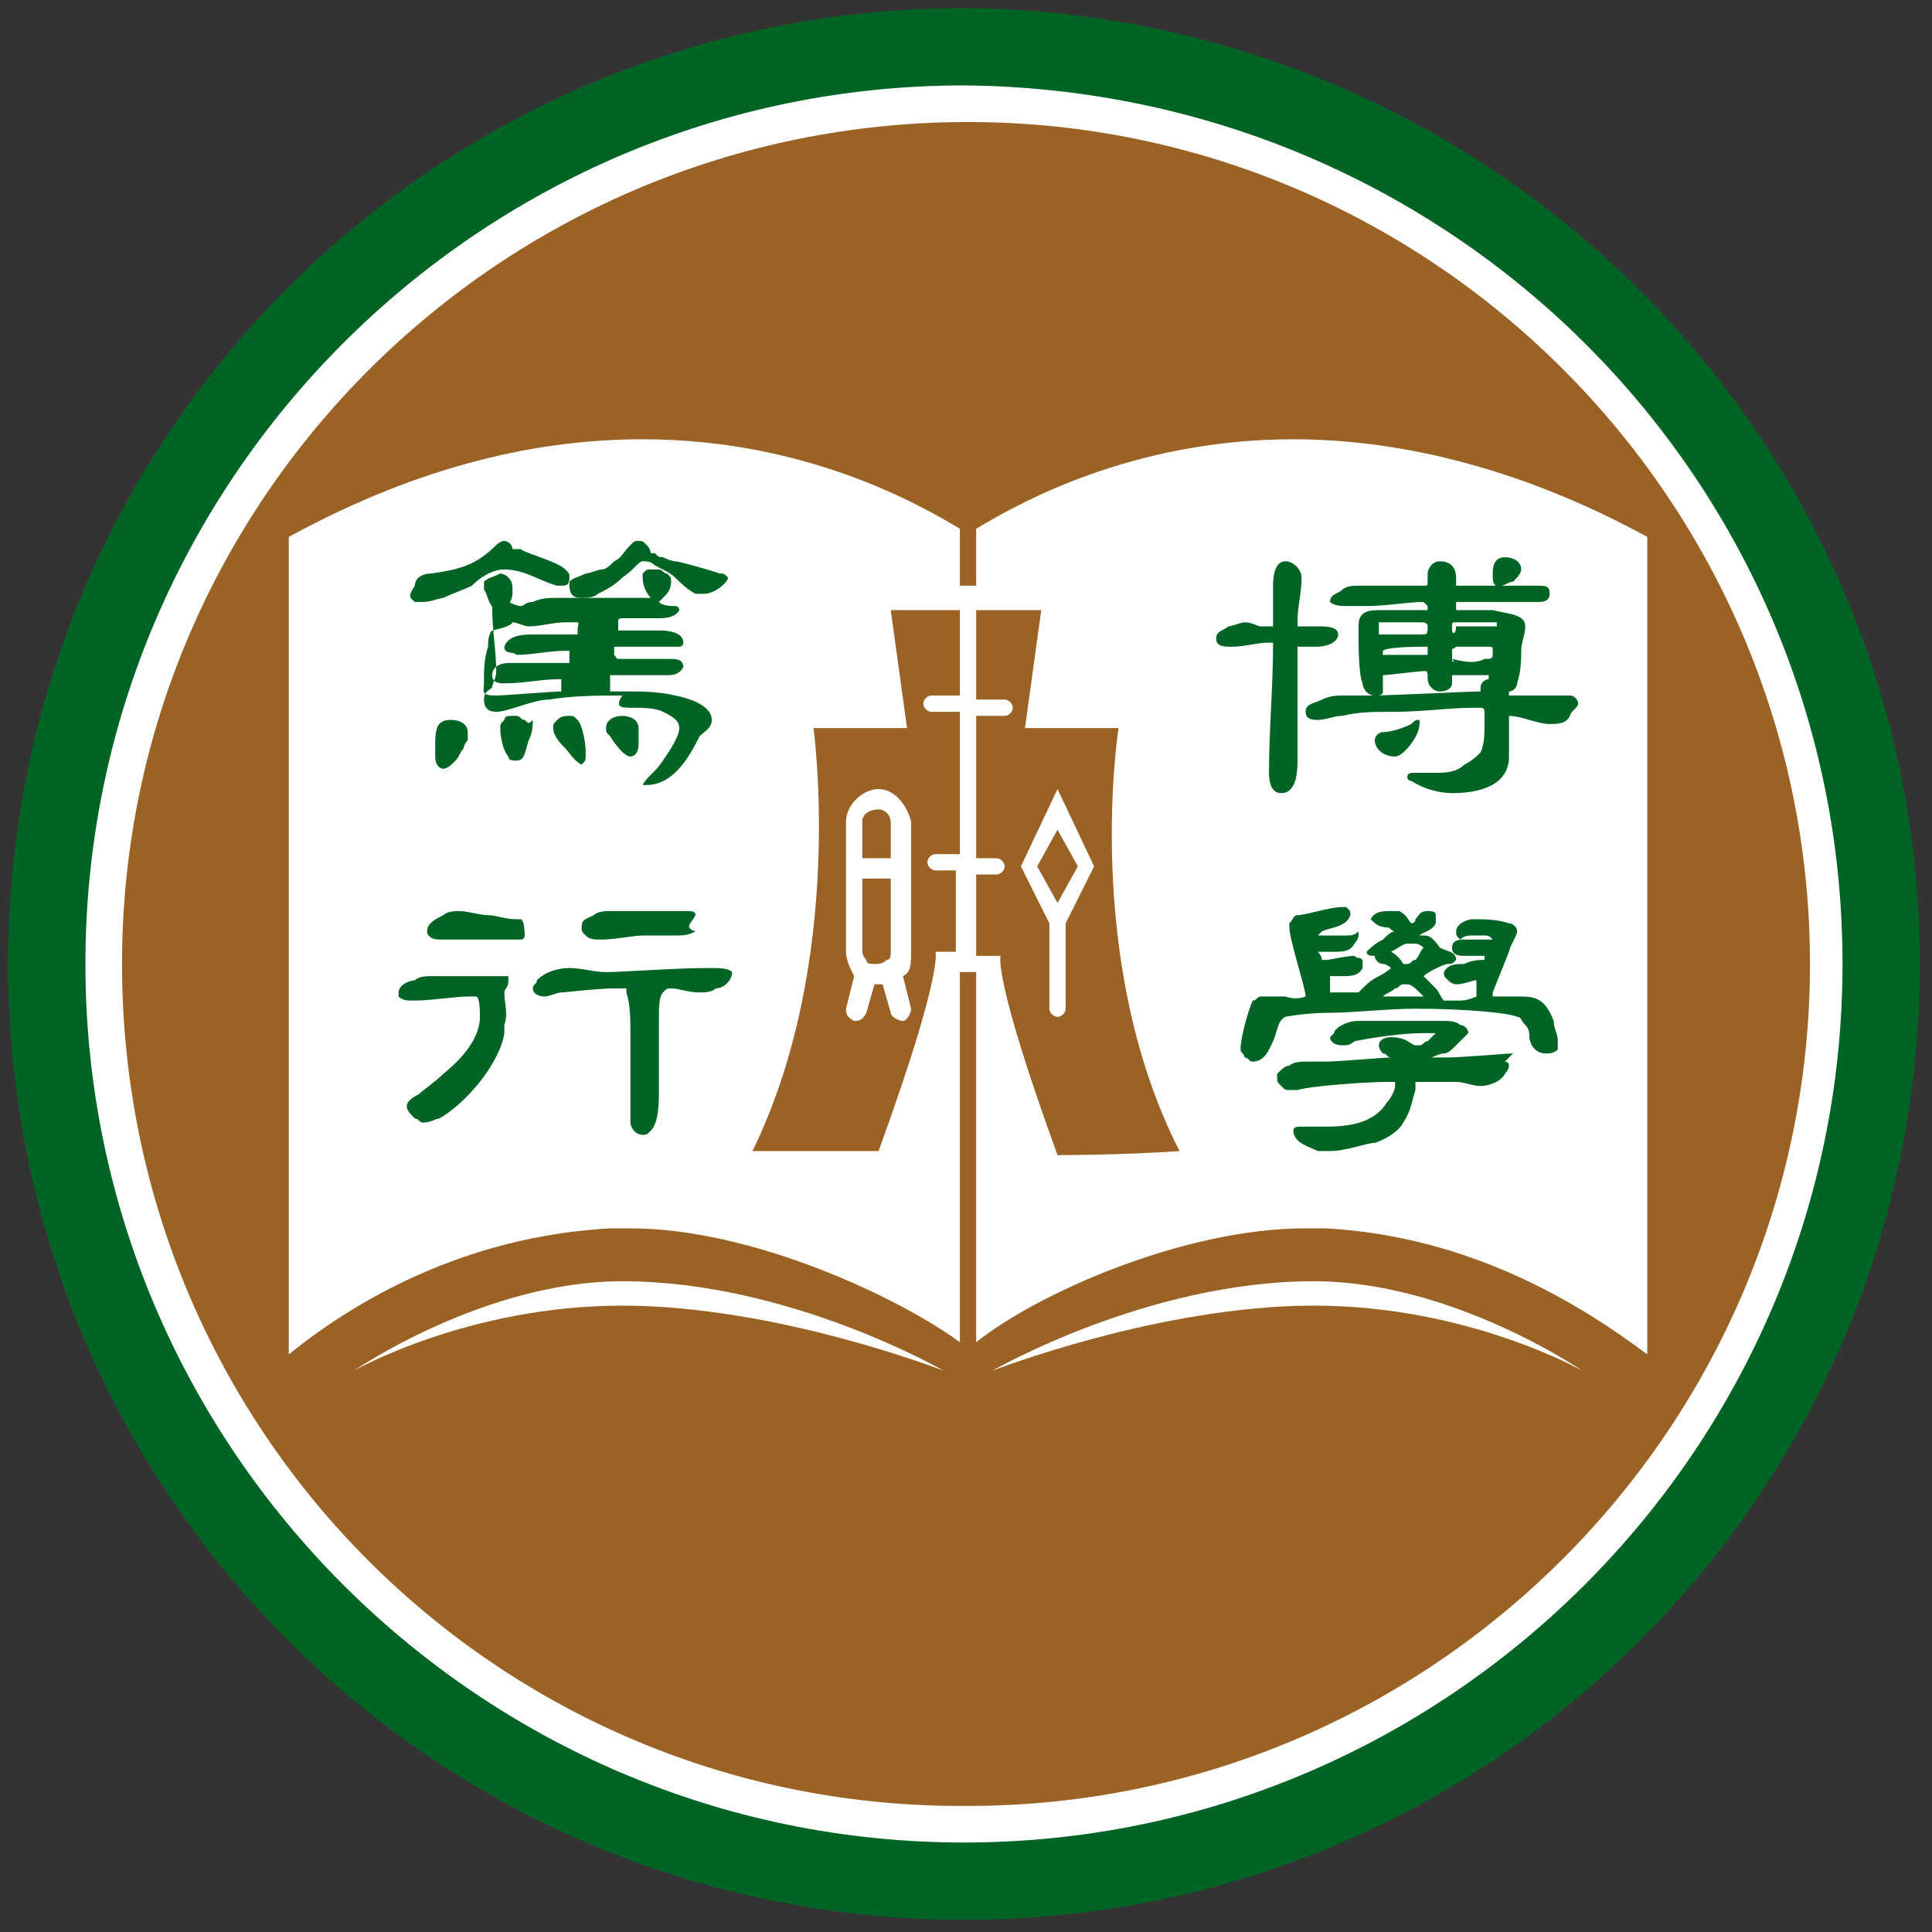 <?xml version="1.0" encoding="utf-8"?>
<!-- Generator: Adobe Illustrator 21.0.0, SVG Export Plug-In . SVG Version: 6.00 Build 0)  -->
<svg version="1.1" id="Layer_1" xmlns="http://www.w3.org/2000/svg" xmlns:xlink="http://www.w3.org/1999/xlink" x="0px" y="0px"
	 viewBox="0 0 47.5 47.5" style="enable-background:new 0 0 47.5 47.5;" xml:space="preserve" height="300" width="300">
<rect x="0" y="0" width="47.5" height="47.5" fill="#333333" stroke="none"/>
<style type="text/css">
	.st0{fill:#006425;}
	.st1{fill:#FFFFFF;}
	.st2{fill:#9A6325;}
</style>
<title>2</title>
<path class="st0" d="M47.2,23.7c0,13-10.5,23.5-23.5,23.5c-13,0-23.5-10.5-23.5-23.5c0-13,10.5-23.5,23.5-23.5
	C36.7,0.3,47.2,10.8,47.2,23.7"/>
<path class="st1" d="M45.3,23.7c0,11.9-9.7,21.6-21.6,21.6c-11.9,0-21.6-9.7-21.6-21.6c0-11.9,9.7-21.6,21.6-21.6
	C35.7,2.2,45.3,11.8,45.3,23.7"/>
<path class="st2" d="M44.5,23.7c0,11.4-9.3,20.7-20.7,20.7C12.3,44.5,3,35.2,3,23.7C3,12.3,12.3,3,23.8,3
	C35.2,3,44.5,12.3,44.5,23.7"/>
<path class="st1" d="M25.1,21.3l0.7,1.4v2.1c0,0.1,0.1,0.2,0.2,0.2c0.1,0,0.2-0.1,0.2-0.2v-2.1l0.7-1.4L26,19.4L25.1,21.3z M26,22.2
	l-0.5-0.9l0.5-0.9l0.5,0.9L26,22.2z"/>
<path class="st1" d="M31.8,10.8c-4,0-6.8,1.6-7.8,2.2v1.4h-0.4V13c-1-0.6-3.8-2.2-7.8-2.2c-2.5,0-5.4,0.6-8.7,2.4v20.1
	c1.6-1.3,4.3-2.9,7.9-3.1c0.2,0,0.3,0,0.5,0c3,0,6.6,1.7,8.1,2.8v-9.1H24V33c1.5-1.2,5.1-2.8,8.1-2.8l0.5,0c3.6,0.2,6.3,1.9,7.9,3.1
	V13.2C37.2,11.4,34.2,10.8,31.8,10.8 M23.6,17.1L23.6,17.1h-0.7c-0.1,0-0.2,0.1-0.2,0.2c0,0.1,0.1,0.2,0.2,0.2h0.7h0v3.5h0H23
	c-0.1,0-0.2,0.1-0.2,0.2c0,0.1,0.1,0.2,0.2,0.2h0.5h0v2h0H23c0,0,0.2,0.5-1.4,4.9h0c0,0-1.7,0-3.1,0c2.3-4.7,1.5-10.4,1.5-10.4h2.3
	L21.9,15h1.7h0V17.1z M26,28.4c-1.6-4.4-1.4-4.9-1.4-4.9H24v-2h0h0.5c0.1,0,0.2-0.1,0.2-0.2c0-0.1-0.1-0.2-0.2-0.2H24h0v-3.5h0.7
	c0.1,0,0.2-0.1,0.2-0.2c0-0.1-0.1-0.2-0.2-0.2H24V15h1.6l-0.4,2.9h2.3c0,0-0.9,5.7,1.5,10.4C27.6,28.4,26,28.4,26,28.4"/>
<path class="st1" d="M21.6,19.4c-0.4,0-0.8,0.4-0.8,0.8v3.2c0,0.2,0.1,0.4,0.2,0.6c0,0,0,0,0,0l-0.2,0.8c0,0.1,0,0.2,0.2,0.3
	c0.1,0,0.2,0,0.3-0.2l0.2-0.7c0,0,0.1,0,0.1,0c0,0,0.1,0,0.1,0l0.2,0.7c0,0.1,0.2,0.2,0.3,0.2c0.1,0,0.2-0.2,0.2-0.3l-0.2-0.8
	c0,0,0,0,0,0c0.2-0.1,0.2-0.3,0.2-0.6v-3.2C22.3,19.8,22,19.4,21.6,19.4 M21.9,23.4c0,0.1,0,0.2-0.1,0.2c-0.1,0.1-0.2,0.1-0.3,0.1
	c-0.1,0-0.2,0-0.2-0.1c-0.1-0.1-0.1-0.2-0.1-0.2v-1.8h0.7V23.4z M21.9,21.1h-0.7v-0.9c0-0.2,0.2-0.3,0.4-0.3c0.2,0,0.3,0.2,0.3,0.3
	V21.1z"/>
<path class="st1" d="M8.7,33.7c0,0,3.2-2.2,6.6-2.2c4.1,0,7.9,2.2,7.9,2.2s-4.1-1.6-7.9-1.6C11.5,32.1,8.7,33.7,8.7,33.7"/>
<path class="st1" d="M38.9,33.7c0,0-3.2-2.2-6.6-2.2c-4.1,0-7.9,2.2-7.9,2.2s4.1-1.6,7.9-1.6C36.1,32.1,38.9,33.7,38.9,33.7"/>
<path class="st0" d="M34.9,17.8c0,0,0-0.1,0-0.1l0,0l0,0c-0.1,0-0.1,0-0.2,0.1c-0.2,0.1-0.5,0.2-0.7,0.2c-0.1,0-0.2,0.1-0.2,0.2
	c0,0.2,0.2,0.4,0.5,0.4C34.5,18.6,34.9,18.1,34.9,17.8"/>
<path class="st0" d="M38.6,17.1c-0.1,0-0.1,0-0.2,0c-0.1,0-0.2,0-0.3,0c-0.1,0-0.4,0-0.6,0c-0.1,0-0.2,0-0.3,0c0,0-0.1,0-0.1,0
	c0,0,0,0,0,0c0,0,0-0.1,0-0.1c0.1,0,0.2-0.1,0.2-0.2c0.1-0.3,0.1-0.6,0.1-0.8c0-0.2,0.1-0.4,0.1-0.6c0-0.3-0.4-0.3-0.8-0.4
	c-0.4,0-0.8,0-0.9,0c0,0,0,0,0,0c0-0.1,0-0.1,0-0.1c0,0,0,0,0-0.1c0,0,0,0,0.1,0c0.6,0,1.3,0,1.9,0c0.1,0,0.3,0,0.3-0.2
	c0-0.2-0.1-0.2-0.3-0.2c-0.1,0-0.3,0-0.3,0c-0.2,0-0.4,0-0.6,0c0.1,0,0.2-0.1,0.3-0.1c0.1-0.1,0.2-0.2,0.2-0.3
	c0-0.2-0.2-0.3-0.4-0.3c-0.3,0-0.3,0.3-0.3,0.4v0.1c0,0,0,0.2,0.1,0.2c-0.3,0-0.7,0-1,0c0,0,0,0,0,0c0-0.1,0-0.1,0-0.2
	c0-0.2-0.1-0.4-0.4-0.4c-0.2,0-0.3,0.2-0.3,0.3c0,0.1,0,0.2,0,0.2c0,0.1,0,0.1-0.1,0.1c-0.4,0-0.9,0-1.3,0c-0.1,0-0.2,0-0.3,0
	c-0.1,0-0.3,0-0.4,0.1c-0.1,0.1-0.3,0.1-0.3,0.3l0,0l0,0c0.1,0.1,0.3,0.1,0.4,0.1c0.2,0,0.3,0,0.5,0c0.5,0,1-0.1,1.4-0.1
	c0,0,0,0,0.1,0.1c0,0,0,0.1,0,0.1c0,0,0,0,0,0c0,0,0,0,0,0c-0.4,0-0.7,0-1.1,0c-0.2,0-0.4,0-0.5,0.1c-0.1,0.1-0.1,0.2-0.1,0.4
	c0,0.3,0,1.1,0.1,1.3c0,0.1,0.1,0.3,0.3,0.3c0.1,0,0.2,0,0.2-0.1c0-0.1,0-0.1,0-0.2c0,0,0-0.1,0-0.1c0,0,0-0.1,0-0.1
	c0.1,0,0.9-0.1,1-0.1c0,0,0,0,0,0c0.1,0,0.1,0,0.1,0.2c0,0.1,0.1,0.3,0.3,0.3c0.2,0,0.3-0.1,0.3-0.2c0-0.1,0-0.2,0-0.2c0,0,0,0,0,0
	c0.1,0,0.4,0,0.6,0c0.1,0,0.1,0,0.2,0c0,0,0,0,0,0c0,0,0.1,0,0.1,0c0,0,0,0,0,0c0,0,0,0.1,0,0.1c-0.1,0-0.2,0.1-0.2,0.2
	c0,0.1,0,0.1,0,0.1l0,0c-0.3,0-2.2,0.1-2.7,0.1c-0.2,0-0.5,0-0.7,0c-0.1,0-0.3,0-0.5,0.1c-0.2,0.1-0.4,0.1-0.4,0.3
	c0,0.2,0.2,0.2,0.3,0.2c0.2,0,0.4-0.1,0.6-0.1c0.4-0.1,0.8-0.1,1.3-0.1c0.7,0,1.3-0.1,2-0.1c0.2,0,0.2,0,0.2,0.2c0,0,0,0.1,0,0.1
	c0,0.3,0,0.6-0.1,0.8c-0.1,0.1-0.2,0.2-0.4,0.3C35.8,19,35.5,19,35.3,19c-0.1,0-0.3,0-0.5,0c-0.1,0-0.2,0-0.2,0.1
	c0,0.1,0.1,0.1,0.1,0.1c0.3,0.2,0.7,0.3,1,0.3c0.7,0,1.4-0.2,1.4-0.9c0-0.2,0-0.5,0-0.7c0-0.1,0-0.2,0-0.3c0.3,0,0.7,0.2,1,0.2
	c0.2,0,0.4,0,0.5-0.2l0,0c0-0.1,0.2-0.2,0.2-0.3C38.8,17.2,38.7,17.1,38.6,17.1 M35.7,16.2V16c0-0.1,0,0,0.1-0.1l0.5,0
	c0.1,0,0.2,0,0.3,0c0.1,0,0.1,0,0.1,0.1c0,0.2,0,0.2-0.2,0.2C36.3,16.3,36.1,16.3,35.7,16.2C35.8,16.3,35.7,16.3,35.7,16.2
	L35.7,16.2L35.7,16.2C35.7,16.2,35.7,16.2,35.7,16.2 M35.7,15.5c0,0,0-0.1,0-0.1c0-0.1,0-0.1,0.1-0.1c0.1,0,0.4,0,0.6,0
	c0.1,0,0.2,0,0.3,0c0,0,0.1,0,0.1,0c0,0,0,0,0,0c0,0,0,0,0,0v0c0,0.1,0,0.1,0,0.1c0,0,0,0-0.1,0c-0.3,0-0.6,0-0.9,0
	C35.8,15.6,35.7,15.6,35.7,15.5C35.7,15.6,35.7,15.6,35.7,15.5 M34,16C34,16,34,16,34,16c0.1-0.1,0.9-0.1,1-0.1c0.1,0,0.1,0,0.1,0
	c0,0,0,0,0,0c0,0,0,0.1,0,0.1v0c0,0,0,0.1,0,0.1c0,0,0,0-0.1,0c-0.3,0-0.6,0-1,0c-0.1,0-0.1,0-0.1,0c0,0,0,0,0,0
	C34,16.2,34,16.1,34,16C34,16.1,34,16.1,34,16 M34.9,15.6c-0.1,0-0.2,0-0.4,0h-0.5h0c-0.1,0-0.1,0-0.1,0c0,0,0,0,0-0.1v-0.1
	c0,0,0,0,0-0.1c0.1,0,0.6,0,0.8,0c0.1,0,0.1,0,0.2,0c0.1,0,0.2,0,0.2,0.1C35.1,15.6,35.1,15.6,34.9,15.6"/>
<path class="st0" d="M31.3,15.8C31.3,15.8,31.3,15.8,31.3,15.8c0,1.1-0.1,2.1-0.1,3.2c0,0.1,0,0.5,0.3,0.5c0.4,0,0.4-0.6,0.4-0.8
	c0-0.5,0-1,0-1.5c0-0.1,0-0.4,0-0.6c0-0.3,0-0.6,0-0.7c0.1,0,0.3,0,0.5,0c0.2,0,0.5-0.1,0.5-0.3c0-0.2-0.3-0.2-0.5-0.2
	c-0.1,0-0.2,0-0.3,0c-0.1,0-0.2,0-0.2,0c0,0,0,0,0-0.1c0-0.4,0.1-0.7,0.1-1.1c0-0.2-0.2-0.4-0.4-0.4c-0.3,0-0.3,0.5-0.3,0.6
	c0,0.3,0,0.7,0,1c0,0,0,0,0,0c-0.1,0-0.2,0-0.3,0c-0.1,0-0.2-0.1-0.4-0.1c-0.1,0-0.3,0.1-0.4,0.1c-0.1,0.1-0.3,0.1-0.3,0.3
	c0,0.2,0.2,0.2,0.4,0.2c0.3,0,0.6-0.1,0.9-0.1C31.2,15.8,31.3,15.8,31.3,15.8"/>
<path class="st0" d="M37.4,24.5c0,0-0.1,0-0.2,0c-0.1,0-0.3,0-0.5,0c0,0,0,0,0,0v0l0,0c0,0,0,0,0-0.1l0.4-1c0-0.1,0.2-0.4,0.2-0.5
	c0-0.1-0.1-0.2-0.2-0.2c-0.3-0.1-0.6-0.1-0.9-0.1c0,0,0,0,0,0c-0.1,0-0.4,0.1-0.4,0.3c0,0.1,0,0.1,0.1,0.2C36,23,36.1,23,36.2,23
	c0.1,0,0.2,0,0.3,0c0.1,0,0.1,0,0.2,0.1c0,0,0,0,0,0c0,0,0,0-0.2,0c-0.1,0-0.3,0-0.5,0c-0.1,0-0.3,0-0.3,0.2c0,0,0,0,0,0
	c0,0.2,0.2,0.2,0.3,0.2c0.1,0,0.3,0,0.4,0c0.1,0,0.1,0,0.1,0c0,0,0,0,0,0c0,0,0,0.1,0,0.1c-0.1,0-0.3,0-0.5,0.1
	c-0.2,0-0.4,0-0.5,0.2c0,0,0,0,0,0c0,0.1,0,0.1,0.1,0.2c0.1,0.1,0.2,0.1,0.2,0.1c0.2,0,0.4-0.1,0.5-0.1c0,0,0,0,0,0c0,0,0,0,0,0
	c0,0,0,0,0,0.1c0,0.1,0,0.1,0,0.2c0,0.1,0,0.1,0,0.1c0,0-0.2,0.1-0.4,0.1c-0.1,0-0.2,0-0.3,0c0,0-0.1,0-0.1,0c0,0,0,0,0,0v0
	c-0.1-0.1-0.1-0.2-0.2-0.3c-0.1-0.1-0.2-0.2-0.3-0.3c0.1-0.1,0.5-0.3,0.6-0.3c0.1,0,0.1,0,0.2-0.1c0,0,0,0,0,0
	c0-0.2-0.2-0.2-0.4-0.3C35.2,23,35.1,23,35,23c0,0,0,0-0.1,0c0.1-0.1,0.3-0.1,0.4-0.3c0,0,0-0.1,0-0.2c0-0.1-0.1-0.1-0.2-0.1
	c-0.2,0-0.2,0.1-0.3,0.2c0,0.1-0.1,0.1-0.1,0.1c0,0,0,0,0,0c0,0,0,0,0,0c0,0,0,0,0,0c-0.1-0.1-0.1-0.2-0.3-0.3c0,0-0.1,0-0.2,0
	c-0.2,0-0.4,0-0.5,0.2l0,0l0,0c0.1,0.1,0.2,0.2,0.4,0.2c0.1,0,0.1,0.1,0.2,0.1c0,0,0,0,0,0c-0.1,0-0.2,0.1-0.3,0.2
	c-0.2,0.1-0.3,0.2-0.4,0.3c0,0.1,0.1,0.1,0.2,0.1c0,0,0,0,0,0c0,0.1,0.1,0.2,0.2,0.2c0.1,0,0.2,0.1,0.2,0.1c0,0-0.1,0.1-0.3,0.2
	c-0.2,0.1-0.3,0.2-0.4,0.3c0,0-0.1,0.1-0.1,0.1c-0.1,0-0.4,0-0.6,0c-0.1,0-0.1,0-0.1,0c0,0,0,0,0,0h0c0,0,0-0.2,0-0.3c0,0,0,0,0,0
	c0-0.1,0-0.1,0-0.1c0,0,0.1,0,0.2,0c0,0,0.1,0,0.1,0c0.2,0,0.4,0,0.5-0.2c0,0,0-0.1,0-0.1c0,0,0-0.1,0-0.1c-0.1-0.1-0.1,0-0.2-0.1
	c-0.2,0-0.6,0.1-0.7,0.1c0,0-0.1,0-0.1,0c0,0,0,0,0,0c0,0,0-0.1-0.1-0.2c0,0,0,0,0.1,0c0.1,0,0.2,0,0.3,0c0.2,0,0.4,0,0.5-0.2
	c0,0,0.1-0.1,0.1-0.2c0,0,0,0,0-0.1C33.3,23,33.2,23,33.1,23c-0.2,0-0.5,0-0.6,0c0,0-0.1,0-0.1,0c0,0,0,0,0,0c0,0,0,0,0,0
	c0,0,0,0,0.1-0.1c0.2-0.1,0.6-0.1,0.7-0.4c0,0,0,0,0,0c0-0.1,0-0.1-0.1-0.2c-0.1,0-0.1,0-0.1,0c-0.3,0-0.9,0.2-1.1,0.2
	c-0.1,0-0.1,0.1-0.2,0.2c0,0,0,0,0,0.1c0,0.3,0.4,1.5,0.4,1.7c0,0-0.2,0.1-0.5,0c-0.1,0-0.3,0-0.4,0c-0.1,0-0.2,0-0.2,0
	c-0.1,0-0.1,0.1-0.2,0.1c-0.1,0.2-0.3,0.9-0.3,1.2c0,0,0,0,0,0c0,0.1,0.1,0.1,0.1,0.2c0.1,0,0.1,0.1,0.2,0.1h0
	c0.3,0,0.4-0.3,0.5-0.5c0.1-0.2,0.1-0.5,0.3-0.6c0,0,0.5-0.1,1.1-0.1c0.6,0,1.4-0.1,2.1-0.1c1.2,0,2.3,0.1,2.5,0.2
	c0.1,0,0.1,0.1,0.2,0.2c0.1,0.1,0.1,0.2,0.1,0.3c0,0.1,0.1,0.4,0.4,0.4h0c0.1,0,0.2,0,0.3-0.1c0-0.1,0-0.1,0-0.2
	c0-0.2-0.1-0.3-0.1-0.5C38,24.6,37.8,24.5,37.4,24.5 M34.3,24.3c0.1,0,0.1-0.1,0.2-0.1c0,0,0,0,0.1,0c0,0,0,0,0,0c0,0,0,0,0,0
	c0.1,0,0.2,0.1,0.3,0.2c0,0,0.1,0.1,0.1,0.1c0,0,0,0,0,0c0,0-0.1,0-0.3,0c-0.2,0-0.5,0-0.7,0C34.1,24.4,34.2,24.4,34.3,24.3
	 M34.8,23.6c-0.1,0-0.1,0.1-0.2,0.1c0,0,0,0-0.1,0c0,0,0,0,0,0c0,0-0.1-0.2-0.3-0.3c0,0,0,0,0,0h0c0.2-0.1,0.3-0.2,0.4-0.2
	c0.1,0,0.1,0,0.2,0h0c0.1,0,0.2,0.1,0.2,0.1C34.9,23.4,34.9,23.5,34.8,23.6"/>
<path class="st0" d="M37.2,25.9C37.2,25.9,37.1,25.9,37.2,25.9c-0.2,0-1.2,0.1-1.7,0.1c-0.1,0-0.1,0-0.2,0c0,0,0,0-0.1,0h0
	c0,0,0,0,0,0c0,0,0.2-0.1,0.3-0.1c0.1,0,0.2-0.1,0.3-0.2c0.1-0.1,0.2-0.2,0.3-0.3v0c0-0.1-0.1-0.2-0.2-0.2c-0.1-0.1-0.3-0.1-0.4-0.1
	c-0.1,0-0.2,0-0.3,0c-0.2,0-0.4,0-0.6,0c-0.2,0-0.4,0-0.6,0c-0.2,0-0.3,0-0.5,0c-0.2,0-0.3,0-0.5,0.1c0,0-0.2,0.1-0.2,0.2
	c0,0-0.1,0.1-0.1,0.1c0,0.1,0.1,0.2,0.3,0.2c0,0,0,0,0,0c0.1,0,0.2,0,0.3-0.1c0.5-0.1,1.2-0.2,1.7-0.2c0,0,0,0,0.1,0
	c0.1,0,0.1,0,0.2,0c0,0,0,0,0,0c0,0-0.1,0.1-0.2,0.2c-0.1,0-0.1,0.1-0.2,0.1c0,0,0,0-0.1,0c0,0,0,0,0,0c-0.1,0-0.2-0.2-0.6-0.2
	c-0.2,0-0.3,0.1-0.3,0.2c0,0.1,0.1,0.2,0.1,0.2c0.1,0,0.1,0.1,0.2,0.1c-0.2,0-1.3,0.1-1.6,0.1c0,0,0,0-0.1,0c-0.1,0-0.2,0-0.3,0
	c-0.2,0-0.4,0-0.5,0.1c-0.1,0-0.2,0.1-0.3,0.2c0,0,0,0,0,0.1c0,0.1,0,0.1,0.1,0.2c0.1,0.1,0.1,0.1,0.2,0.1c0.1,0,0.1,0,0.2,0
	c0.3-0.1,1.7-0.2,2.2-0.2c0.1,0,0.1,0,0.2,0c0,0,0,0,0,0l0,0c0,0,0,0,0,0.1c0,0,0,0,0,0c0,0.1-0.1,0.3-0.2,0.4
	c-0.3,0.5-0.9,0.6-1.5,0.6c-0.2,0-0.4,0-0.5,0c0,0,0,0-0.1,0c-0.1,0-0.2,0-0.2,0.1c0,0,0,0,0,0c0,0.3,0.4,0.4,0.6,0.5
	c0.1,0,0.2,0,0.3,0c0.4,0,0.9-0.2,1.1-0.2c0.3-0.1,0.6-0.3,0.7-0.5c0.2-0.3,0.2-0.5,0.3-0.8c0-0.1,0-0.2,0-0.2l0,0l0,0l0,0
	c0,0,0,0,0,0c0,0,0,0,0,0c0,0,0.1,0,0.2,0c0.3,0,0.7,0,0.8,0c0.2,0,0.4,0.1,0.6,0.1c0.2,0,0.5-0.1,0.6-0.3c0,0,0.1-0.1,0.1-0.2
	c0,0,0-0.1-0.1-0.1C37.2,25.9,37.2,25.9,37.2,25.9"/>
<path class="st0" d="M11.9,14.3C11.9,14.3,11.9,14.3,11.9,14.3c0,0.1,0,0.2,0,0.2c0.1,0.1,0.1,0.5,0.4,0.5c0.2,0,0.3-0.3,0.3-0.4
	c0,0,0-0.1,0-0.1c0-0.1,0-0.2-0.1-0.3c-0.1-0.1-0.2-0.1-0.2-0.1C12.1,14.2,12,14.2,11.9,14.3"/>
<path class="st0" d="M10.2,14.8c0.1,0,0.1,0,0.2,0c0.2,0,0.4-0.1,0.5-0.1c0.2-0.1,0.5-0.2,0.7-0.3c0.2-0.2,0.5-0.4,0.8-0.4
	c0,0,0,0,0,0c0.5,0,0.9,0.3,1.3,0.4c0,0,0.1,0,0.1,0c0.1,0,0.2,0,0.2-0.2c0-0.1,0-0.1-0.1-0.2c-0.2-0.2-1-0.4-1.1-0.5
	c0,0-0.1,0-0.1,0c0,0,0,0-0.1,0c0,0,0,0,0,0l0,0c0-0.1-0.1-0.2-0.2-0.2c0,0,0,0,0,0c-0.1,0-0.2,0.1-0.2,0.1
	c-0.5,0.5-0.9,0.6-1.6,0.7c-0.2,0-0.4,0.1-0.4,0.3C10,14.7,10.1,14.7,10.2,14.8 M13.6,14.3L13.6,14.3L13.6,14.3L13.6,14.3z"/>
<path class="st0" d="M10.8,17.8c-0.1,0.1-0.1,0.4-0.1,0.5c0,0.1,0,0.1,0,0.2c0,0,0,0.1,0,0.1c0,0.2,0.1,0.3,0.2,0.3
	c0.1,0,0.2-0.1,0.3-0.2c0.1-0.1,0.1-0.2,0.2-0.3c0-0.1,0.1-0.2,0.1-0.2c0-0.1,0-0.1,0-0.2c0-0.2-0.2-0.3-0.4-0.3
	C11,17.7,10.9,17.7,10.8,17.8"/>
<path class="st0" d="M14.3,14.7c0.1,0,0.3,0,0.4-0.1c0.2-0.1,0.4-0.2,0.6-0.4c0.3-0.2,0.4-0.4,0.5-0.4c0.1,0,0.2,0,0.3,0.1
	c0.2,0.1,0.4,0.2,0.5,0.3c0.1,0.1,0.3,0.3,0.5,0.4h0c0.1,0,0.1,0,0.2,0c0.3,0,0.6-0.3,0.6-0.4c0,0,0,0,0,0c-0.1-0.1-0.1-0.1-0.2-0.1
	c-0.3-0.1-1-0.3-1.1-0.3c0,0-0.1,0-0.3-0.1c-0.1,0-0.1,0-0.2-0.1c0,0,0,0-0.1,0h0c0,0,0-0.1-0.1-0.2c-0.1-0.1-0.1-0.1-0.2-0.1
	c-0.1,0-0.1,0-0.2,0.1c-0.2,0.2-0.2,0.3-0.4,0.4C15,13.9,14.9,14,14.8,14c-0.1,0-0.3,0.1-0.4,0.1c-0.2,0.1-0.3,0.1-0.4,0.2
	c0,0,0,0.1,0,0.1C14,14.7,14.2,14.7,14.3,14.7"/>
<path class="st0" d="M12.9,17.7c-0.1,0-0.1-0.1-0.2-0.1c0,0,0,0-0.1,0c-0.1,0-0.2,0-0.2,0.1c-0.1,0.1-0.1,0.1-0.1,0.2
	c0,0.3,0.1,0.6,0.2,0.7c0,0.1,0.1,0.1,0.2,0.1c0.2,0,0.2-0.2,0.3-0.5c0.1-0.2,0.1-0.4,0.1-0.5c0,0,0,0,0,0
	C13,17.8,13,17.8,12.9,17.7"/>
<path class="st0" d="M15.5,18.6c0.1,0,0.2-0.1,0.2-0.3v-0.4c0-0.2-0.2-0.3-0.4-0.3c-0.2,0-0.4,0.1-0.4,0.3c0,0.1,0,0.1,0.1,0.2
	C15,18.1,15.3,18.6,15.5,18.6"/>
<path class="st0" d="M14.3,18.8c0.1-0.1,0.1-0.1,0.1-0.3c0-0.3-0.1-0.7-0.2-0.8c-0.1-0.1-0.1-0.1-0.2-0.1c0,0,0,0,0,0
	c-0.1,0-0.2,0-0.3,0.1c-0.1,0.1-0.1,0.1-0.1,0.2c0,0.2,0.2,0.4,0.3,0.5l0,0l0,0C14,18.5,14.1,18.7,14.3,18.8
	C14.3,18.8,14.3,18.8,14.3,18.8"/>
<path class="st0" d="M15.5,17.4c0.3,0,0.6,0,0.8,0.1c0.2,0.1,0.4,0.2,0.4,0.4c0,0.2-0.2,0.5-0.4,0.8c-0.2,0.3-0.4,0.4-0.5,0.6
	c0,0,0,0,0,0l0,0l0,0c0,0,0.1,0,0.1,0c0.7,0,1.1-0.8,1.3-1.2c0.1-0.1,0.3-0.2,0.3-0.4c0-0.3-0.4-0.5-0.9-0.6
	C16.2,17,15.7,17,15.5,17c-0.1,0-0.2,0-0.2,0c-0.1,0-0.2,0-0.3,0c0,0,0,0,0-0.1c0,0,0,0,0-0.1c0,0,0-0.1,0-0.1c0,0,0,0,0-0.1
	c0.1,0,0.1,0,0.2,0c0.4,0,0.8,0,1.2,0c0.1,0,0.3,0,0.4-0.2c0-0.2-0.2-0.2-0.3-0.2h0h-1.2c-0.2,0-0.1,0-0.2-0.1c0,0,0-0.1,0-0.1
	c0,0,0-0.1,0-0.1c0.1,0,0.1,0,0.2,0c0.3,0,0.6,0,1,0c0,0,0,0,0.1,0c0.1,0,0.1,0,0.2,0c0,0,0.1,0,0.1,0c0,0,0.1,0,0.1-0.1
	c0-0.3-0.5-0.3-0.6-0.3c-0.3,0-0.5,0-0.8,0c0,0,0,0-0.1,0c0,0-0.1,0-0.1,0c0-0.1,0-0.1,0-0.2c0-0.1,0-0.1,0.2-0.1c0.3,0,0.5,0,0.8,0
	c0.1,0,0.4,0,0.5-0.2c0-0.1-0.1-0.1-0.1-0.1c-0.1,0-0.3,0-0.4-0.1c0,0,0.1-0.1,0.1-0.1c0.1-0.1,0.2-0.2,0.2-0.4c0-0.1,0-0.1-0.1-0.2
	c-0.1,0-0.1-0.1-0.2-0.1c-0.1,0-0.1,0-0.2,0c-0.1,0-0.1,0-0.2,0.1c0,0,0,0.1,0,0.1c0,0.2,0.1,0.4,0.2,0.5c-0.8,0-1.5,0-2.3,0
	c-0.2,0-0.4,0-0.6,0.1c-0.2,0-0.2,0.1-0.3,0.1c-0.1,0-0.3-0.1-0.5-0.2c-0.2,0-0.2,0.1-0.2,0.2c0,0.6,0.1,1.1,0.1,1.6
	c0,0.2-0.1,0.3-0.1,0.4c-0.1,0.1-0.2,0.1-0.2,0.3c0,0.2,0.1,0.3,0.3,0.3c0.3,0,0.9-0.3,1.3-0.3c0.6-0.1,1.2-0.1,1.8-0.1
	C15.1,17.4,15.3,17.4,15.5,17.4 M12.6,15.3c0.1,0,0.3,0.1,0.4,0.1c0.3,0,0.6-0.1,0.9-0.1c0.1,0,0.2,0,0.2,0c0.2,0,0.1,0,0.1,0.2
	c0,0.1,0,0.1,0,0.1c0,0-0.1,0-0.2,0c-0.3,0-0.6,0-0.9,0c-0.2,0-0.6,0-0.7,0.3c0,0.2,0.2,0.1,0.3,0.2h0c0.4,0,0.8-0.1,1.2-0.1
	c0,0,0.1,0,0.1,0c0,0.1,0,0.1,0,0.2c0,0,0,0.1,0,0.1c-0.1,0-0.1,0-0.2,0c-0.3,0-0.5,0-0.8,0c-0.1,0-0.3,0-0.5,0
	c-0.2,0-0.4,0.1-0.4,0.3c0,0.2,0.2,0.2,0.3,0.2h0c0.5,0,0.9-0.1,1.3-0.1c0,0,0.1,0,0.1,0c0,0,0,0.1,0,0.1c0,0,0,0.1,0,0.1
	c0,0,0,0.1,0,0.1c-0.2,0-1.4,0.1-1.6,0.1c-0.4,0-0.3-0.1-0.3-0.3c0-0.1,0-0.1,0-0.2c0-0.1,0-0.4,0.1-0.7c0-0.1,0-0.3,0.1-0.4
	C12.6,15.4,12.6,15.3,12.6,15.3"/>
<path class="st0" d="M17.1,22.5c0-0.1-0.1-0.1-0.2-0.1c0,0,0,0,0,0c-0.3,0-0.6,0-0.9,0c-0.1,0-0.1,0-0.2,0c-0.2,0-0.4,0-0.6,0
	c-0.1,0-0.1,0-0.2,0c-0.1,0-0.3,0-0.4,0.1c-0.2,0.1-0.3,0.1-0.3,0.3c0,0.1,0,0.1,0.1,0.2c0.1,0.1,0.2,0.1,0.4,0.1
	c0.3,0,0.8-0.1,1-0.1c0,0,0,0,0.1,0c0.2,0,0.4,0,0.7,0c0.2,0,0.3,0,0.5-0.1v0C16.8,22.8,17,22.7,17.1,22.5"/>
<path class="st0" d="M12.8,22.6c0,0-0.1,0-0.1,0c-0.3,0-0.5-0.1-0.7-0.1c-0.2,0-0.5-0.1-0.7-0.1c-0.1,0-0.3,0-0.4,0.1
	c-0.2,0.1-0.4,0.2-0.4,0.4c0,0.1,0.1,0.2,0.3,0.2c0,0,0.1,0,0.1,0c0.2,0,0.5,0,0.7,0l0,0l0,0c0.1,0,0.3,0,0.6,0c0.3,0,0.5,0,0.6,0
	c0.1,0,0.1-0.1,0.1-0.1C12.9,22.6,12.8,22.6,12.8,22.6"/>
<path class="st0" d="M18,23.9L18,23.9c-0.1-0.1-0.3-0.1-0.6-0.1c-0.8,0-2.1,0.1-2.5,0.1c0,0,0,0,0,0c-0.3,0-0.6-0.1-0.9-0.1
	c-0.3,0-0.6,0.1-0.8,0.3c0,0.1-0.1,0.1-0.1,0.2c0,0.1,0.1,0.2,0.3,0.2c0.1,0,0.3-0.1,0.4-0.1c0.1,0,0.9-0.1,1.3-0.1
	c0.1,0,0.3,0,0.3,0c0,0,0,0.1,0,0.1c0.1,0.3,0.1,0.7,0.1,1c0,0.4,0,0.8,0,1.1c0,0.2,0,0.3,0,0.5c0,0.2,0,0.4,0,0.6
	c0,0.1,0.1,0.3,0.3,0.3h0c0.1,0,0.1,0,0.2-0.1c0.2-0.2,0.2-0.7,0.2-1v-0.2l0-1.5c0,0,0-0.1,0-0.1c0-0.2,0-0.5,0.1-0.6
	c0.1-0.1,0.1-0.1,0.2-0.1c0.2,0,0.4,0.1,0.7,0.1c0.1,0,0.3,0,0.4-0.1C17.8,24.3,18,24.1,18,23.9C18,23.9,18,23.9,18,23.9L18,23.9z"
	/>
<path class="st0" d="M12.4,24.4c0-0.1,0.1-0.1,0.1-0.3c0,0,0-0.1,0-0.1C12.5,24,12.3,24,12.2,24c0,0-0.1,0-0.1,0c-0.2,0-0.4,0-0.6,0
	c-0.1,0-0.3,0-0.4,0c-0.2,0-0.3,0-0.5,0c-0.1,0-0.3,0-0.4,0.1c-0.1,0-0.4,0.1-0.4,0.3c0,0,0,0,0,0.1c0.1,0.1,0.2,0.1,0.4,0.1
	c0.4,0,1-0.1,1.3-0.1c0.1,0,0.1,0,0.2,0c0.1,0,0.1,0.4,0.1,0.5c0,0,0,0,0,0c0,0.5-0.4,1-0.9,1.4c-0.2,0.2-0.5,0.4-0.6,0.5
	C10.1,27,10,27.1,10,27.2c0,0,0,0,0,0c0,0.1,0.1,0.2,0.2,0.3c0.1,0,0.1,0.1,0.2,0.1c0.2,0,0.3-0.1,0.4-0.1c0.7-0.4,1.5-1.4,1.6-2.1
	c0-0.1,0-0.1,0-0.2C12.5,24.9,12.4,24.7,12.4,24.4C12.4,24.5,12.4,24.4,12.4,24.4"/>
</svg>
